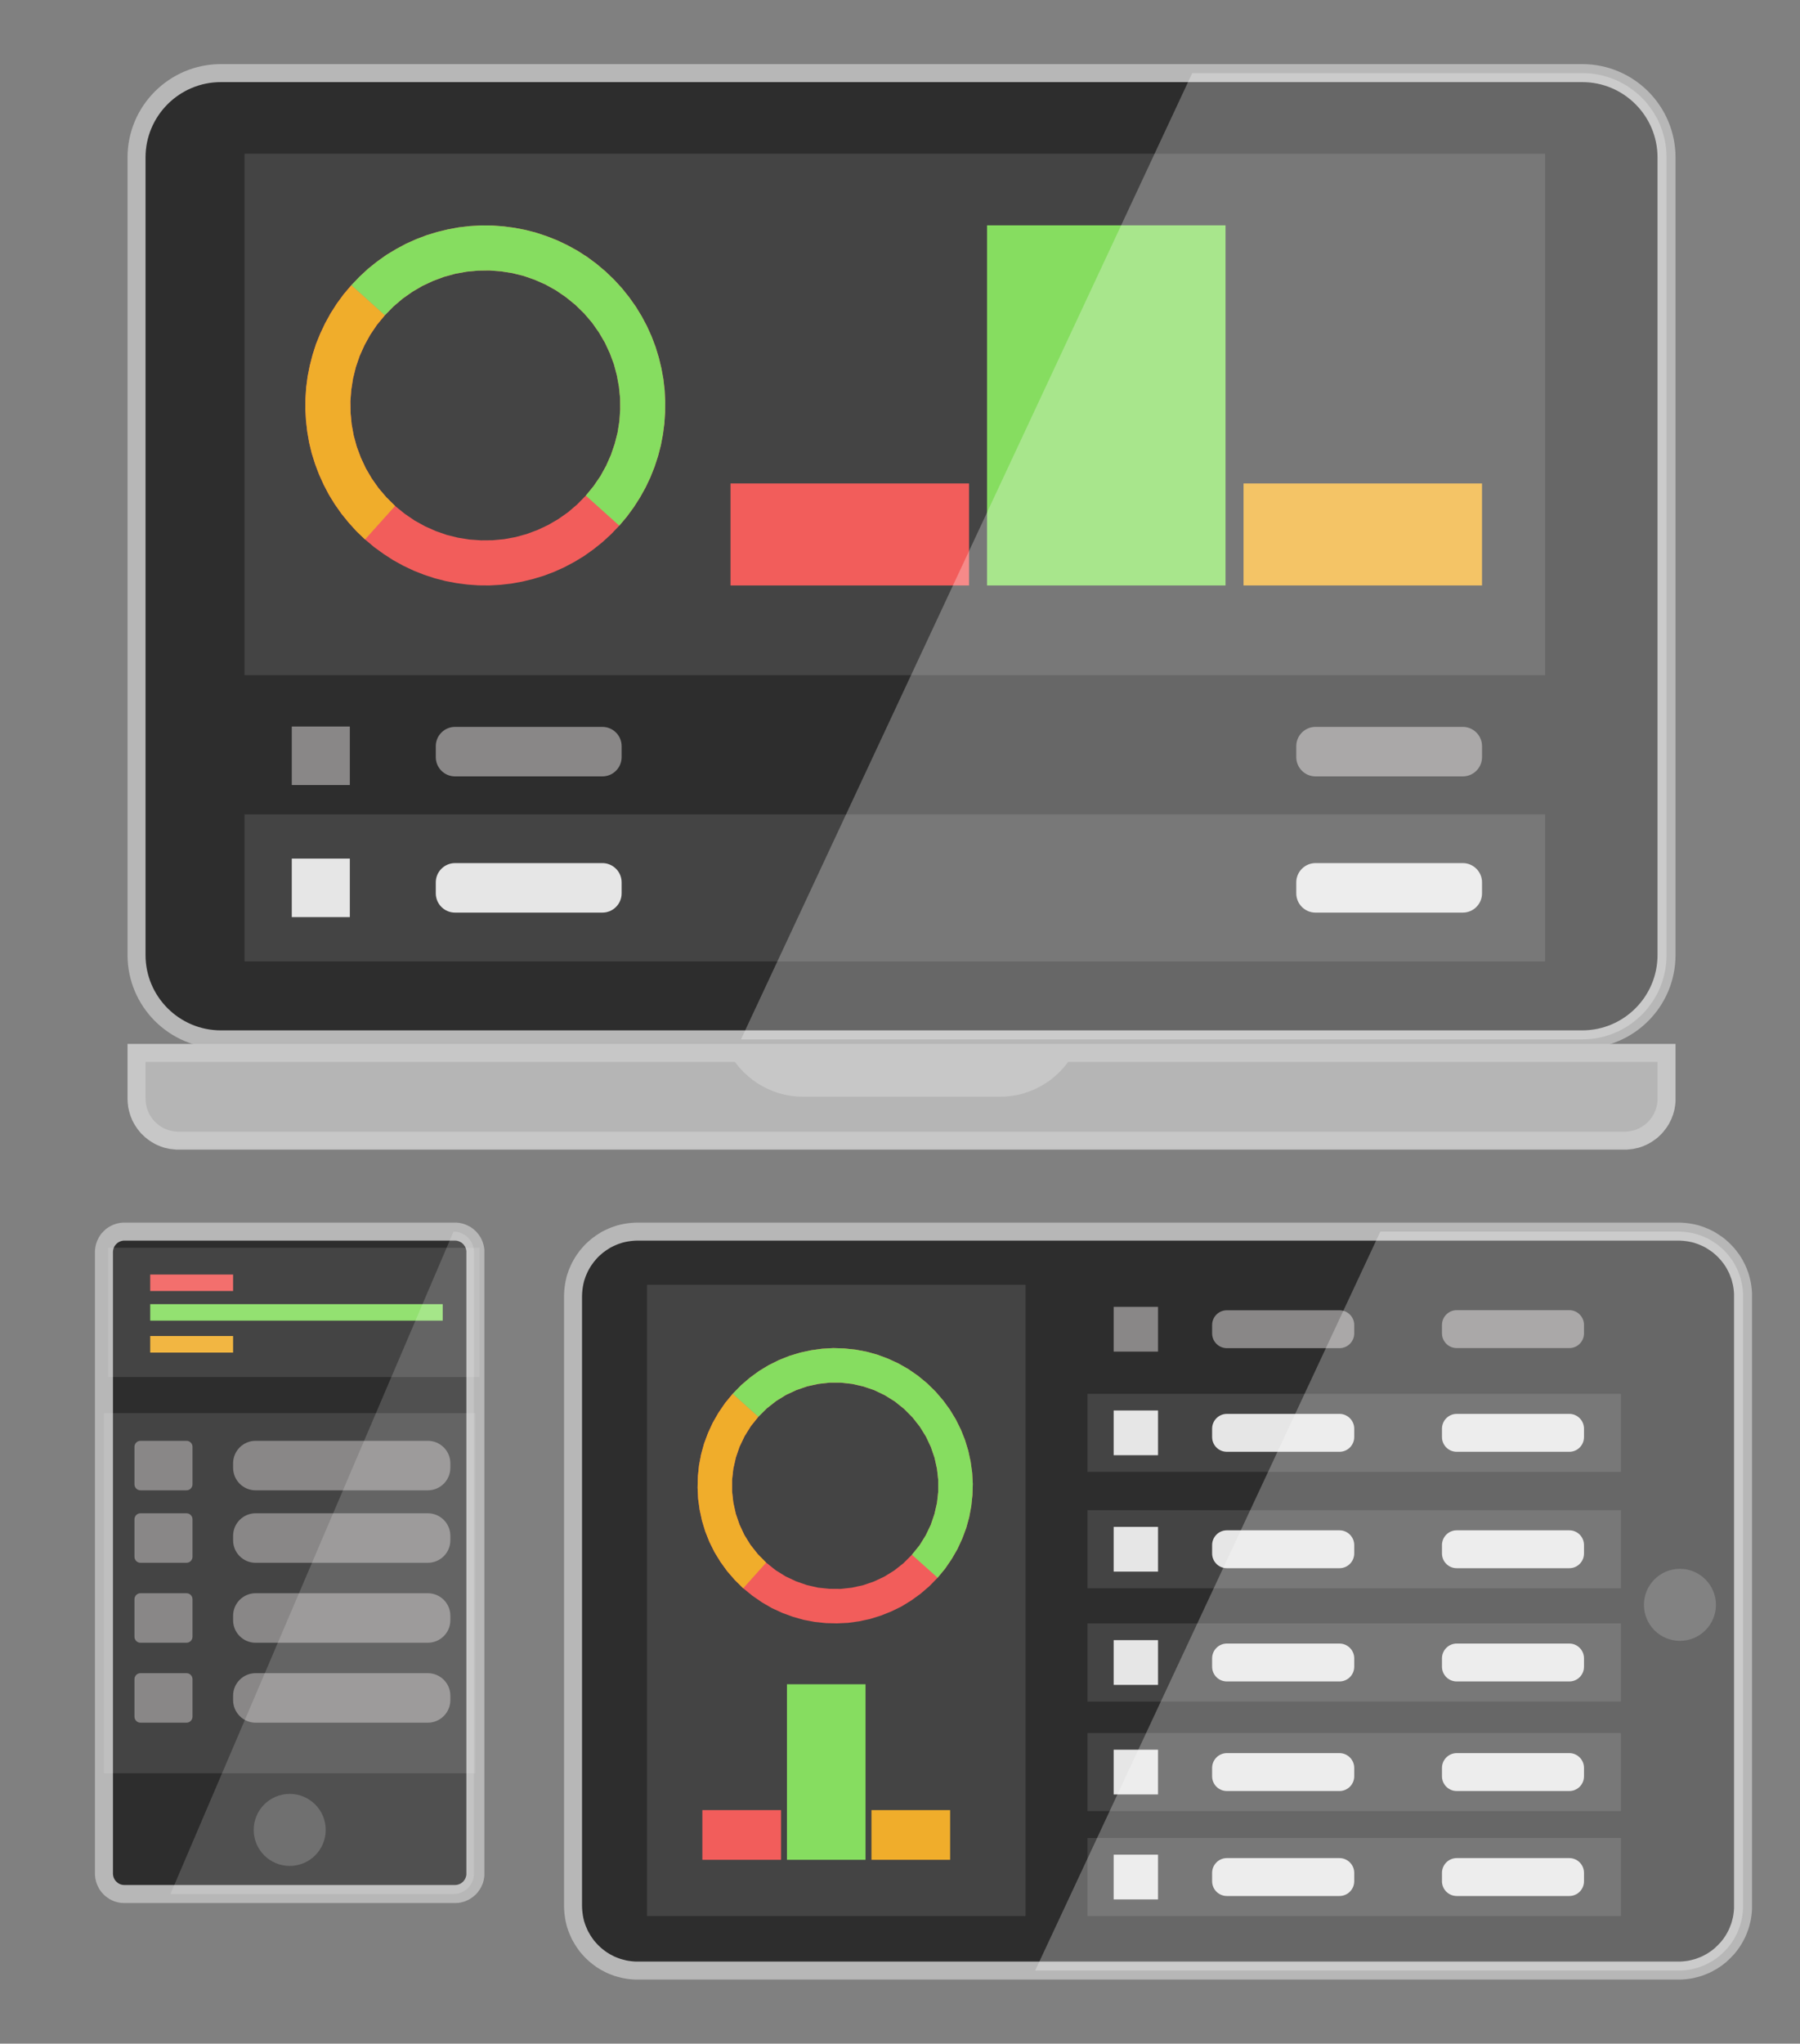 <?xml version="1.0" encoding="UTF-8" standalone="no"?>
<!DOCTYPE svg PUBLIC "-//W3C//DTD SVG 1.1//EN" "http://www.w3.org/Graphics/SVG/1.1/DTD/svg11.dtd">
<svg version="1.1" xmlns="http://www.w3.org/2000/svg" xmlns:xlink="http://www.w3.org/1999/xlink" preserveAspectRatio="xMidYMid meet" viewBox="0 0 200 227" width="200" height="227"><rect x="0" y="0" width="200" height="227" fill="#808080" stroke="none"/><defs><path d="M175.8 8.12C180.98 8.12 185.17 12.32 185.17 17.49C185.17 37.08 185.17 86.48 185.17 106.08C185.17 111.25 180.98 115.45 175.8 115.45C143.67 115.45 56.67 115.45 24.55 115.45C19.37 115.45 15.17 111.25 15.17 106.08C15.17 86.48 15.17 37.08 15.17 17.49C15.17 12.32 19.37 8.12 24.55 8.12C56.67 8.12 143.67 8.12 175.8 8.12Z" id="akjetTSsJ"></path><mask id="maskf1SaskNU2D" x="13.17" y="6.12" width="174" height="111.33" maskUnits="userSpaceOnUse"><rect x="13.17" y="6.12" width="174" height="111.33" fill="white"></rect><use xlink:href="#akjetTSsJ" opacity="1" fill="black"></use></mask><path d="" id="aQfbfvVL"></path><path d="M27.17 17.08L171.67 17.08L171.67 74.99L27.17 74.99L27.17 17.08Z" id="d4IdQ5xklF"></path><path d="M55.91 25.14L57.14 25.3L58.35 25.53L59.55 25.84L60.73 26.23L61.9 26.69L63.04 27.23L64.15 27.84L65.23 28.53L66.27 29.3L67.28 30.15L68.23 31.06L69.11 32.02L69.91 33.02L70.64 34.05L71.3 35.13L71.89 36.24L72.4 37.37L72.84 38.53L73.2 39.71L73.49 40.91L73.71 42.12L73.85 43.34L73.91 44.57L73.9 45.8L73.82 47.03L73.66 48.25L73.43 49.46L73.12 50.66L72.73 51.85L72.27 53.01L71.73 54.15L71.11 55.26L70.42 56.34L69.65 57.39L68.81 58.39L67.9 59.34L66.94 60.22L65.94 61.02L64.9 61.76L63.83 62.41L62.72 63L61.59 63.51L60.43 63.95L59.24 64.31L58.05 64.6L56.84 64.82L55.61 64.96L54.39 65.03L53.16 65.02L51.93 64.93L50.71 64.77L49.5 64.54L48.3 64.23L47.11 63.84L45.95 63.38L44.81 62.84L43.7 62.23L42.62 61.53L41.57 60.77L40.56 59.92L39.61 59.01L38.74 58.05L37.93 57.05L37.2 56.01L36.54 54.94L35.96 53.83L35.45 52.7L35.01 51.54L34.64 50.36L34.35 49.16L34.14 47.95L34 46.73L33.93 45.5L33.94 44.27L34.02 43.04L34.18 41.82L34.42 40.61L34.73 39.41L35.11 38.22L35.58 37.06L36.12 35.92L36.73 34.81L37.42 33.73L38.19 32.68L39.04 31.68L39.95 30.73L40.9 29.85L41.9 29.05L42.94 28.31L44.02 27.66L45.12 27.07L46.26 26.56L47.42 26.12L48.6 25.76L49.8 25.47L51.01 25.25L52.23 25.11L53.46 25.04L54.69 25.05L55.91 25.14ZM51.84 30.18L50.58 30.41L49.34 30.75L48.13 31.2L46.95 31.75L45.82 32.41L44.74 33.17L43.72 34.04L42.76 35.02L41.89 36.07L41.14 37.18L40.5 38.34L39.96 39.54L39.54 40.77L39.23 42.02L39.03 43.29L38.93 44.56L38.95 45.84L39.07 47.12L39.3 48.38L39.64 49.62L40.09 50.83L40.64 52.01L41.3 53.14L42.06 54.22L42.93 55.24L43.9 56.2L44.96 57.06L46.07 57.82L47.23 58.46L48.42 58.99L49.65 59.42L50.91 59.73L52.17 59.93L53.45 60.02L54.73 60.01L56.01 59.89L57.27 59.66L58.51 59.32L59.72 58.87L60.89 58.32L62.03 57.66L63.11 56.9L64.13 56.03L65.09 55.05L65.95 54L66.71 52.89L67.35 51.73L67.88 50.53L68.3 49.3L68.62 48.05L68.82 46.78L68.91 45.5L68.9 44.23L68.77 42.95L68.54 41.69L68.21 40.45L67.76 39.24L67.21 38.06L66.55 36.93L65.79 35.85L64.92 34.83L63.94 33.87L62.88 33.01L61.77 32.25L60.62 31.61L59.42 31.08L58.19 30.65L56.94 30.34L55.67 30.14L54.39 30.04L53.11 30.06L51.84 30.18Z" id="a9aO12oZ0A"></path><path d="M41.89 36.07L41.14 37.18L40.5 38.34L39.96 39.54L39.54 40.77L39.23 42.02L39.03 43.29L38.93 44.56L38.95 45.84L39.07 47.12L39.3 48.38L39.64 49.62L40.09 50.83L40.64 52.01L41.3 53.14L42.06 54.22L42.93 55.24L43.9 56.2L40.56 59.92L40.56 59.92L39.61 59.01L38.74 58.05L37.93 57.05L37.2 56.01L36.54 54.94L35.96 53.83L35.45 52.7L35.01 51.54L34.64 50.36L34.35 49.16L34.14 47.95L34 46.73L33.93 45.5L33.94 44.27L34.02 43.04L34.18 41.82L34.42 40.61L34.73 39.41L35.11 38.22L35.58 37.06L36.12 35.92L36.73 34.81L37.42 33.73L38.19 32.68L39.04 31.68L42.76 35.02L41.89 36.07Z" id="g3p438gUi4"></path><path d="M61.77 32.25L60.62 31.61L59.42 31.08L58.19 30.65L56.94 30.34L55.67 30.14L54.39 30.04L53.11 30.06L51.84 30.18L50.58 30.41L49.34 30.75L48.13 31.2L46.95 31.75L45.82 32.41L44.74 33.17L43.72 34.04L42.76 35.02L42.76 35.02L39.04 31.68L39.04 31.68L39.95 30.73L40.9 29.85L41.9 29.05L42.94 28.31L44.02 27.66L45.12 27.07L46.26 26.56L47.42 26.12L48.6 25.76L49.8 25.47L51.01 25.25L52.23 25.11L53.46 25.04L54.69 25.05L55.91 25.14L57.14 25.3L58.35 25.53L59.55 25.84L60.73 26.23L61.9 26.69L63.04 27.23L64.15 27.84L65.23 28.53L66.27 29.3L67.28 30.15L67.28 30.15L68.23 31.06L69.11 32.02L69.91 33.02L70.64 34.05L71.3 35.13L71.89 36.24L72.4 37.37L72.84 38.53L73.2 39.71L73.49 40.91L73.71 42.12L73.85 43.34L73.91 44.57L73.9 45.8L73.82 47.03L73.66 48.25L73.43 49.46L73.12 50.66L72.73 51.85L72.27 53.01L71.73 54.15L71.11 55.26L70.42 56.34L69.65 57.39L68.81 58.39L68.81 58.39L65.09 55.05L65.09 55.05L65.95 54L66.71 52.89L67.35 51.73L67.88 50.53L68.3 49.3L68.62 48.05L68.82 46.78L68.91 45.5L68.9 44.23L68.77 42.95L68.54 41.69L68.21 40.45L67.76 39.24L67.21 38.06L66.55 36.93L65.79 35.85L64.92 34.83L63.94 33.87L63.94 33.87L62.88 33.01L61.77 32.25Z" id="h2RmlTbOMo"></path><path d="M27.17 90.46L171.67 90.46L171.67 106.79L27.17 106.79L27.17 90.46Z" id="b1J8FdK3us"></path><path d="M66.93 80.74C68.11 80.74 69.07 81.7 69.07 82.88C69.07 83.55 69.07 83.42 69.07 84.1C69.07 85.28 68.11 86.24 66.93 86.24C63.22 86.24 54.27 86.24 50.56 86.24C49.38 86.24 48.42 85.28 48.42 84.1C48.42 83.42 48.42 83.55 48.42 82.88C48.42 81.7 49.38 80.74 50.56 80.74C54.27 80.74 63.22 80.74 66.93 80.74Z" id="b1uE6POQXC"></path><path d="M162.53 80.74C163.71 80.74 164.67 81.7 164.67 82.88C164.67 83.55 164.67 83.42 164.67 84.1C164.67 85.28 163.71 86.24 162.53 86.24C158.83 86.24 149.87 86.24 146.17 86.24C144.99 86.24 144.03 85.28 144.03 84.1C144.03 83.42 144.03 83.55 144.03 82.88C144.03 81.7 144.99 80.74 146.17 80.74C149.87 80.74 158.83 80.74 162.53 80.74Z" id="boyLDZoEH"></path><path d="M66.93 95.87C68.11 95.87 69.07 96.83 69.07 98.01C69.07 98.69 69.07 98.56 69.07 99.23C69.07 100.41 68.11 101.37 66.93 101.37C63.22 101.37 54.27 101.37 50.56 101.37C49.38 101.37 48.42 100.41 48.42 99.23C48.42 98.56 48.42 98.69 48.42 98.01C48.42 96.83 49.38 95.87 50.56 95.87C54.27 95.87 63.22 95.87 66.93 95.87Z" id="a1UdMD5Oi4"></path><path d="M162.53 95.87C163.71 95.87 164.67 96.83 164.67 98.01C164.67 98.69 164.67 98.56 164.67 99.23C164.67 100.41 163.71 101.37 162.53 101.37C158.83 101.37 149.87 101.37 146.17 101.37C144.99 101.37 144.03 100.41 144.03 99.23C144.03 98.56 144.03 98.69 144.03 98.01C144.03 96.83 144.99 95.87 146.17 95.87C149.87 95.87 158.83 95.87 162.53 95.87Z" id="a1nR8kuYIr"></path><path d="M32.42 95.37L38.87 95.37L38.87 101.87L32.42 101.87L32.42 95.37Z" id="cUKpUPzAo"></path><path d="M32.42 80.7L38.87 80.7L38.87 87.2L32.42 87.2L32.42 80.7Z" id="c2MWwkXS4U"></path><path d="M81.17 53.7L107.67 53.7L107.67 65.03L81.17 65.03L81.17 53.7Z" id="dMXD6390"></path><path d="M109.67 25.03L136.17 25.03L136.17 65.03L109.67 65.03L109.67 25.03Z" id="clrbXpAL1"></path><path d="M138.17 53.7L164.67 53.7L164.67 65.03L138.17 65.03L138.17 53.7Z" id="a1FSdahQJ6"></path><path d="M176.94 8.19L177.32 8.24L177.69 8.31L178.05 8.39L178.41 8.49L178.76 8.6L179.11 8.72L179.45 8.85L179.78 9L180.11 9.16L180.42 9.34L180.74 9.52L181.04 9.72L181.33 9.93L181.62 10.15L181.9 10.37L182.17 10.61L182.43 10.86L182.68 11.12L182.92 11.39L183.15 11.67L183.36 11.96L183.57 12.25L183.77 12.55L183.95 12.87L184.13 13.18L184.29 13.51L184.44 13.84L184.57 14.18L184.69 14.53L184.8 14.88L184.9 15.24L184.98 15.6L185.05 15.97L185.1 16.35L185.14 16.72L185.16 17.11L185.17 17.49L185.17 106.08L185.16 106.46L185.14 106.85L185.1 107.22L185.05 107.6L184.98 107.97L184.9 108.33L184.8 108.69L184.69 109.04L184.57 109.39L184.44 109.73L184.29 110.06L184.13 110.38L183.95 110.7L183.77 111.01L183.57 111.32L183.36 111.61L183.15 111.9L182.92 112.18L182.68 112.45L182.43 112.71L182.17 112.95L181.9 113.19L181.62 113.42L181.33 113.64L181.04 113.85L180.74 114.05L180.42 114.23L180.11 114.4L179.78 114.57L179.45 114.71L179.11 114.85L178.76 114.97L178.41 115.08L178.05 115.18L177.69 115.26L177.32 115.33L176.94 115.38L176.57 115.42L176.18 115.44L175.8 115.45L82.33 115.45L132.47 8.12L175.8 8.12L176.18 8.13L176.57 8.15L176.57 8.15L176.94 8.19Z" id="i9Monjny8"></path><path d="M185.17 122.23L185.16 122.42L185.14 122.61L185.11 122.8L185.08 122.98L185.04 123.16L184.99 123.34L184.94 123.51L184.87 123.68L184.81 123.85L184.73 124.02L184.65 124.18L184.57 124.34L184.47 124.49L184.38 124.64L184.27 124.79L184.16 124.93L184.05 125.07L183.93 125.21L183.81 125.33L183.68 125.46L183.55 125.58L183.41 125.69L183.26 125.8L183.12 125.9L182.97 126L182.81 126.09L182.65 126.18L182.49 126.26L182.33 126.33L182.16 126.4L181.99 126.46L181.81 126.52L181.63 126.56L181.45 126.6L181.27 126.64L181.08 126.66L180.9 126.68L180.71 126.7L180.51 126.7L19.83 126.7L19.64 126.7L19.45 126.68L19.26 126.66L19.08 126.64L18.89 126.6L18.71 126.56L18.53 126.52L18.36 126.46L18.19 126.4L18.02 126.33L17.85 126.26L17.69 126.18L17.53 126.09L17.38 126L17.23 125.9L17.08 125.8L16.94 125.69L16.8 125.58L16.67 125.46L16.54 125.33L16.41 125.21L16.29 125.07L16.18 124.93L16.07 124.79L15.97 124.64L15.87 124.49L15.78 124.34L15.69 124.18L15.61 124.02L15.54 123.85L15.47 123.68L15.41 123.51L15.36 123.34L15.31 123.16L15.27 122.98L15.23 122.8L15.21 122.61L15.19 122.42L15.18 122.23L15.17 122.04L15.17 116.95L185.17 116.95L185.17 122.04L185.17 122.23Z" id="gZ7DwjbR"></path><mask id="maskc5CmzKqfbT" x="13.17" y="114.95" width="174" height="13.75" maskUnits="userSpaceOnUse"><rect x="13.17" y="114.95" width="174" height="13.75" fill="white"></rect><use xlink:href="#gZ7DwjbR" opacity="1" fill="black"></use></mask><path d="M118.96 117.55L118.58 118.09L118.17 118.6L117.72 119.08L117.25 119.52L116.74 119.94L116.2 120.31L115.64 120.65L115.05 120.95L114.44 121.21L113.8 121.43L113.15 121.6L112.48 121.72L111.8 121.8L111.1 121.82L89.25 121.82L88.55 121.8L87.86 121.72L87.19 121.6L86.54 121.43L85.91 121.21L85.3 120.95L84.71 120.65L84.14 120.31L83.61 119.94L83.1 119.52L82.62 119.08L82.17 118.6L81.76 118.09L81.38 117.55L81.05 116.99L81.02 116.95L119.32 116.95L119.3 116.99L118.96 117.55Z" id="d2l0Gw7Fzg"></path><path d="M186.8 136.81L187.09 136.83L187.38 136.86L187.67 136.9L187.95 136.95L188.23 137.01L188.5 137.08L188.77 137.17L189.03 137.26L189.29 137.37L189.55 137.48L189.8 137.6L190.04 137.73L190.28 137.88L190.51 138.03L190.74 138.19L190.96 138.35L191.17 138.53L191.37 138.71L191.57 138.9L191.76 139.1L191.95 139.31L192.12 139.52L192.29 139.74L192.45 139.96L192.6 140.19L192.74 140.43L192.87 140.68L193 140.93L193.11 141.18L193.21 141.44L193.31 141.71L193.39 141.97L193.46 142.25L193.53 142.53L193.58 142.81L193.62 143.09L193.65 143.38L193.67 143.68L193.67 143.97L193.67 145.14L193.67 146.38L193.67 147.71L193.67 149.1L193.67 150.57L193.67 152.1L193.67 153.69L193.67 155.33L193.67 157.03L193.67 158.77L193.67 160.56L193.67 162.38L193.67 164.24L193.67 166.13L193.67 168.04L193.67 169.97L193.67 171.93L193.67 173.89L193.67 175.86L193.67 177.84L193.67 179.82L193.67 181.79L193.67 183.76L193.67 185.71L193.67 187.65L193.67 189.56L193.67 191.45L193.67 193.31L193.67 195.13L193.67 196.91L193.67 198.66L193.67 200.35L193.67 202L193.67 203.59L193.67 205.12L193.67 206.58L193.67 207.98L193.67 209.3L193.67 210.55L193.67 211.71L193.67 212.01L193.65 212.3L193.62 212.59L193.58 212.88L193.53 213.16L193.46 213.44L193.39 213.71L193.31 213.98L193.21 214.24L193.11 214.5L193 214.76L192.87 215.01L192.74 215.25L192.6 215.49L192.45 215.72L192.29 215.95L192.12 216.17L191.95 216.38L191.76 216.58L191.57 216.78L191.37 216.97L191.17 217.16L190.96 217.33L190.74 217.5L190.51 217.66L190.28 217.81L190.04 217.95L189.8 218.08L189.55 218.21L189.29 218.32L189.03 218.42L188.77 218.52L188.5 218.6L188.23 218.67L187.95 218.74L187.67 218.79L187.38 218.83L187.09 218.86L186.8 218.88L186.5 218.88L184.58 218.88L182.51 218.88L180.3 218.88L177.96 218.88L175.49 218.88L172.9 218.88L170.2 218.88L167.4 218.88L164.5 218.88L161.52 218.88L158.46 218.88L155.33 218.88L152.14 218.88L148.89 218.88L145.59 218.88L142.25 218.88L138.89 218.88L135.49 218.88L132.09 218.88L128.67 218.88L125.26 218.88L121.85 218.88L118.46 218.88L115.09 218.88L111.76 218.88L108.46 218.88L105.21 218.88L102.02 218.88L98.88 218.88L95.82 218.88L92.84 218.88L89.95 218.88L87.14 218.88L84.45 218.88L81.86 218.88L79.39 218.88L77.04 218.88L74.83 218.88L72.76 218.88L70.84 218.88L70.55 218.88L70.25 218.86L69.96 218.83L69.68 218.79L69.4 218.74L69.12 218.67L68.85 218.6L68.58 218.52L68.31 218.42L68.05 218.32L67.8 218.21L67.55 218.08L67.3 217.95L67.07 217.81L66.83 217.66L66.61 217.5L66.39 217.33L66.18 217.16L65.97 216.97L65.77 216.78L65.58 216.58L65.4 216.38L65.22 216.17L65.06 215.95L64.9 215.72L64.75 215.49L64.61 215.25L64.47 215.01L64.35 214.76L64.24 214.5L64.13 214.24L64.04 213.98L63.95 213.71L63.88 213.44L63.82 213.16L63.77 212.88L63.73 212.59L63.7 212.3L63.68 212.01L63.67 211.71L63.67 210.55L63.67 209.3L63.67 207.98L63.67 206.58L63.67 205.12L63.67 203.59L63.67 202L63.67 200.35L63.67 198.66L63.67 196.91L63.67 195.13L63.67 193.31L63.67 191.45L63.67 189.56L63.67 187.65L63.67 185.71L63.67 183.76L63.67 181.79L63.67 179.82L63.67 177.84L63.67 175.86L63.67 173.89L63.67 171.93L63.67 169.97L63.67 168.04L63.67 166.13L63.67 164.24L63.67 162.38L63.67 160.56L63.67 158.77L63.67 157.03L63.67 155.33L63.67 153.69L63.67 152.1L63.67 150.57L63.67 149.1L63.67 147.71L63.67 146.38L63.67 145.14L63.67 143.97L63.68 143.68L63.7 143.38L63.73 143.09L63.77 142.81L63.82 142.53L63.88 142.25L63.95 141.97L64.04 141.71L64.13 141.44L64.24 141.18L64.35 140.93L64.47 140.68L64.61 140.43L64.75 140.19L64.9 139.96L65.06 139.74L65.22 139.52L65.4 139.31L65.58 139.1L65.77 138.9L65.97 138.71L66.18 138.53L66.39 138.35L66.61 138.19L66.83 138.03L67.07 137.88L67.3 137.73L67.55 137.6L67.8 137.48L68.05 137.37L68.31 137.26L68.58 137.17L68.85 137.08L69.12 137.01L69.4 136.95L69.68 136.9L69.96 136.86L70.25 136.83L70.55 136.81L70.84 136.8L72.76 136.8L74.83 136.8L77.04 136.8L79.39 136.8L81.86 136.8L84.45 136.8L87.14 136.8L89.95 136.8L92.84 136.8L95.82 136.8L98.88 136.8L102.02 136.8L105.21 136.8L108.46 136.8L111.76 136.8L115.09 136.8L118.46 136.8L121.85 136.8L125.26 136.8L128.67 136.8L132.09 136.8L135.49 136.8L138.89 136.8L142.25 136.8L145.59 136.8L148.89 136.8L152.14 136.8L155.33 136.8L158.46 136.8L161.52 136.8L164.5 136.8L167.4 136.8L170.2 136.8L172.9 136.8L175.49 136.8L177.96 136.8L180.3 136.8L182.51 136.8L184.58 136.8L186.5 136.8L186.5 136.8L186.8 136.81Z" id="h1w2AXAPRl"></path><mask id="maskayMubGMi0" x="61.67" y="134.8" width="134" height="86.08" maskUnits="userSpaceOnUse"><rect x="61.67" y="134.8" width="134" height="86.08" fill="white"></rect><use xlink:href="#h1w2AXAPRl" opacity="1" fill="black"></use></mask><path d="M71.89 142.71L113.95 142.71L113.95 212.83L71.89 212.83L71.89 142.71Z" id="a1TaI1Cwat"></path><path d="M95.06 149.91L96.28 150.14L97.48 150.47L98.66 150.91L99.81 151.44L100.92 152.07L101.99 152.81L103.01 153.65L103.95 154.57L104.8 155.56L105.55 156.59L106.21 157.68L106.77 158.81L107.23 159.97L107.59 161.16L107.85 162.37L108.02 163.59L108.09 164.83L108.05 166.06L107.92 167.29L107.69 168.52L107.36 169.72L106.92 170.9L106.39 172.05L105.75 173.16L105.02 174.23L104.18 175.25L103.26 176.19L102.27 177.04L101.23 177.79L100.15 178.45L99.02 179L97.86 179.46L96.67 179.83L95.46 180.09L94.24 180.26L93 180.32L91.77 180.29L90.53 180.16L89.31 179.93L88.11 179.59L86.93 179.16L85.78 178.63L84.67 177.99L83.6 177.25L82.58 176.42L81.64 175.49L80.79 174.51L80.04 173.47L79.38 172.39L78.82 171.26L78.36 170.1L78 168.91L77.74 167.7L77.57 166.48L77.51 165.24L77.54 164L77.67 162.77L77.9 161.55L78.23 160.35L78.67 159.17L79.2 158.02L79.84 156.91L80.57 155.84L81.41 154.82L82.34 153.87L83.32 153.03L84.36 152.27L85.44 151.62L86.57 151.06L87.73 150.6L88.92 150.24L90.13 149.98L91.35 149.81L92.59 149.74L93.82 149.78L95.06 149.91ZM89.69 153.99L88.5 154.4L87.34 154.94L86.24 155.62L85.21 156.43L84.26 157.37L83.42 158.42L82.73 159.53L82.17 160.7L81.76 161.9L81.48 163.14L81.34 164.39L81.34 165.65L81.48 166.9L81.75 168.13L82.16 169.33L82.7 170.49L83.38 171.59L84.19 172.62L85.13 173.57L86.18 174.41L87.29 175.1L88.46 175.65L89.67 176.07L90.9 176.35L92.16 176.48L93.41 176.49L94.67 176.35L95.9 176.08L97.1 175.67L98.25 175.13L99.35 174.45L100.38 173.64L101.33 172.69L102.17 171.65L102.86 170.54L103.42 169.37L103.83 168.16L104.11 166.93L104.25 165.67L104.25 164.41L104.11 163.16L103.84 161.93L103.43 160.73L102.89 159.58L102.21 158.48L101.4 157.45L100.46 156.5L99.41 155.66L98.3 154.97L97.13 154.41L95.92 154L94.69 153.72L93.44 153.58L92.18 153.58L90.93 153.72L89.69 153.99Z" id="n1f5hZW8pi"></path><path d="M83.42 158.42L82.73 159.53L82.17 160.7L81.76 161.9L81.48 163.14L81.34 164.39L81.34 165.65L81.48 166.9L81.75 168.13L82.16 169.33L82.7 170.49L83.38 171.59L84.19 172.62L85.13 173.57L82.58 176.42L81.64 175.49L80.79 174.51L80.04 173.47L79.38 172.39L78.82 171.26L78.36 170.1L78 168.91L77.74 167.7L77.57 166.48L77.51 165.24L77.54 164L77.67 162.77L77.9 161.55L78.23 160.35L78.67 159.17L79.2 158.02L79.84 156.91L80.57 155.84L81.41 154.82L84.26 157.37L83.42 158.42Z" id="a4bwCXU5U"></path><path d="M97.13 154.41L95.92 154L94.69 153.72L93.44 153.58L92.18 153.58L90.93 153.72L89.69 153.99L88.5 154.4L87.34 154.94L86.24 155.62L85.21 156.43L84.26 157.37L81.41 154.82L81.41 154.82L82.34 153.87L83.32 153.03L84.36 152.27L85.44 151.62L86.57 151.06L87.73 150.6L88.92 150.24L90.13 149.98L91.35 149.81L92.59 149.74L93.82 149.78L95.06 149.91L96.28 150.14L97.48 150.47L98.66 150.91L99.81 151.44L100.92 152.07L101.99 152.81L103.01 153.65L103.01 153.65L103.95 154.57L104.8 155.56L105.55 156.59L106.21 157.68L106.77 158.81L107.23 159.97L107.59 161.16L107.85 162.37L108.02 163.59L108.09 164.83L108.05 166.06L107.92 167.29L107.69 168.52L107.36 169.72L106.92 170.9L106.39 172.05L105.75 173.16L105.02 174.23L104.18 175.25L101.33 172.7L101.33 172.69L102.17 171.65L102.86 170.54L103.42 169.37L103.83 168.16L104.11 166.93L104.25 165.67L104.25 164.41L104.11 163.16L103.84 161.93L103.43 160.73L102.89 159.58L102.21 158.48L101.4 157.45L100.46 156.5L100.46 156.5L99.41 155.66L98.3 154.97L97.13 154.41Z" id="aOJvC2F"></path><path d="M78.04 201.06L86.78 201.06L86.78 206.58L78.04 206.58L78.04 201.06Z" id="aH9lMClpc"></path><path d="M87.44 187.08L96.17 187.08L96.17 206.58L87.44 206.58L87.44 187.08Z" id="ffbiI67dE"></path><path d="M96.83 201.06L105.57 201.06L105.57 206.58L96.83 206.58L96.83 201.06Z" id="b25fC47h3"></path><path d="M120.83 204.16L180.1 204.16L180.1 212.83L120.83 212.83L120.83 204.16Z" id="aUgodcFWb"></path><path d="M148.83 206.39C149.73 206.39 150.47 207.13 150.47 208.03C150.47 208.55 150.47 208.45 150.47 208.96C150.47 209.87 149.73 210.6 148.83 210.6C146 210.6 139.15 210.6 136.32 210.6C135.41 210.6 134.68 209.87 134.68 208.96C134.68 208.45 134.68 208.55 134.68 208.03C134.68 207.13 135.41 206.39 136.32 206.39C139.15 206.39 146 206.39 148.83 206.39Z" id="fV2rc9VOm"></path><path d="M174.37 206.39C175.27 206.39 176 207.13 176 208.03C176 208.55 176 208.45 176 208.96C176 209.87 175.27 210.6 174.37 210.6C171.54 210.6 164.68 210.6 161.86 210.6C160.95 210.6 160.22 209.87 160.22 208.96C160.22 208.45 160.22 208.55 160.22 208.03C160.22 207.13 160.95 206.39 161.86 206.39C164.68 206.39 171.54 206.39 174.37 206.39Z" id="b5okhIssm7"></path><path d="M123.74 206.01L128.67 206.01L128.67 210.98L123.74 210.98L123.74 206.01Z" id="bVAf6QMzD"></path><path d="M120.83 192.5L180.1 192.5L180.1 201.17L120.83 201.17L120.83 192.5Z" id="bki98NsEJ"></path><path d="M148.83 194.73C149.73 194.73 150.47 195.47 150.47 196.37C150.47 196.89 150.47 196.79 150.47 197.3C150.47 198.21 149.73 198.94 148.83 198.94C146 198.94 139.15 198.94 136.32 198.94C135.41 198.94 134.68 198.21 134.68 197.3C134.68 196.79 134.68 196.89 134.68 196.37C134.68 195.47 135.41 194.73 136.32 194.73C139.15 194.73 146 194.73 148.83 194.73Z" id="a7NZdQEka"></path><path d="M174.37 194.73C175.27 194.73 176 195.47 176 196.37C176 196.89 176 196.79 176 197.3C176 198.21 175.27 198.94 174.37 198.94C171.54 198.94 164.68 198.94 161.86 198.94C160.95 198.94 160.22 198.21 160.22 197.3C160.22 196.79 160.22 196.89 160.22 196.37C160.22 195.47 160.95 194.73 161.86 194.73C164.68 194.73 171.54 194.73 174.37 194.73Z" id="a2jN0Cwso3"></path><path d="M123.74 194.35L128.67 194.35L128.67 199.32L123.74 199.32L123.74 194.35Z" id="bjpPzmCo"></path><path d="M120.83 180.33L180.1 180.33L180.1 189L120.83 189L120.83 180.33Z" id="efNVwBZL"></path><path d="M148.83 182.56C149.73 182.56 150.47 183.3 150.47 184.2C150.47 184.72 150.47 184.62 150.47 185.13C150.47 186.04 149.73 186.77 148.83 186.77C146 186.77 139.15 186.77 136.32 186.77C135.41 186.77 134.68 186.04 134.68 185.13C134.68 184.62 134.68 184.72 134.68 184.2C134.68 183.3 135.41 182.56 136.32 182.56C139.15 182.56 146 182.56 148.83 182.56Z" id="c8Mvs76q6"></path><path d="M174.37 182.56C175.27 182.56 176 183.3 176 184.2C176 184.72 176 184.62 176 185.13C176 186.04 175.27 186.77 174.37 186.77C171.54 186.77 164.68 186.77 161.86 186.77C160.95 186.77 160.22 186.04 160.22 185.13C160.22 184.62 160.22 184.72 160.22 184.2C160.22 183.3 160.95 182.56 161.86 182.56C164.68 182.56 171.54 182.56 174.37 182.56Z" id="e2PAMaE6nX"></path><path d="M123.74 182.18L128.67 182.18L128.67 187.15L123.74 187.15L123.74 182.18Z" id="a1r8aMi7zF"></path><path d="M120.83 167.75L180.1 167.75L180.1 176.42L120.83 176.42L120.83 167.75Z" id="baI0DjbjEy"></path><path d="M148.83 169.98C149.73 169.98 150.47 170.72 150.47 171.62C150.47 172.14 150.47 172.04 150.47 172.55C150.47 173.46 149.73 174.19 148.83 174.19C146 174.19 139.15 174.19 136.32 174.19C135.41 174.19 134.68 173.46 134.68 172.55C134.68 172.04 134.68 172.14 134.68 171.62C134.68 170.72 135.41 169.98 136.32 169.98C139.15 169.98 146 169.98 148.83 169.98Z" id="a19S0ZJa8M"></path><path d="M174.37 169.98C175.27 169.98 176 170.72 176 171.62C176 172.14 176 172.04 176 172.55C176 173.46 175.27 174.19 174.37 174.19C171.54 174.19 164.68 174.19 161.86 174.19C160.95 174.19 160.22 173.46 160.22 172.55C160.22 172.04 160.22 172.14 160.22 171.62C160.22 170.72 160.95 169.98 161.86 169.98C164.68 169.98 171.54 169.98 174.37 169.98Z" id="bZu8DvB8A"></path><path d="M123.74 169.6L128.67 169.6L128.67 174.57L123.74 174.57L123.74 169.6Z" id="jJ6WBumJC"></path><path d="M120.83 154.82L180.1 154.82L180.1 163.49L120.83 163.49L120.83 154.82Z" id="a2gyRrmc4A"></path><path d="M148.83 157.05C149.73 157.05 150.47 157.79 150.47 158.69C150.47 159.21 150.47 159.11 150.47 159.62C150.47 160.53 149.73 161.26 148.83 161.26C146 161.26 139.15 161.26 136.32 161.26C135.41 161.26 134.68 160.53 134.68 159.62C134.68 159.11 134.68 159.21 134.68 158.69C134.68 157.79 135.41 157.05 136.32 157.05C139.15 157.05 146 157.05 148.83 157.05Z" id="cf1xDIkz6"></path><path d="M174.37 157.05C175.27 157.05 176 157.79 176 158.69C176 159.21 176 159.11 176 159.62C176 160.53 175.27 161.26 174.37 161.26C171.54 161.26 164.68 161.26 161.86 161.26C160.95 161.26 160.22 160.53 160.22 159.62C160.22 159.11 160.22 159.21 160.22 158.69C160.22 157.79 160.95 157.05 161.86 157.05C164.68 157.05 171.54 157.05 174.37 157.05Z" id="g8JNR9ahEW"></path><path d="M123.74 156.67L128.67 156.67L128.67 161.64L123.74 161.64L123.74 156.67Z" id="fGnXaDMjs"></path><path d="M148.83 145.54C149.73 145.54 150.47 146.27 150.47 147.18C150.47 147.69 150.47 147.59 150.47 148.11C150.47 149.01 149.73 149.75 148.83 149.75C146 149.75 139.15 149.75 136.32 149.75C135.41 149.75 134.68 149.01 134.68 148.11C134.68 147.59 134.68 147.69 134.68 147.18C134.68 146.27 135.41 145.54 136.32 145.54C139.15 145.54 146 145.54 148.83 145.54Z" id="bcPh2WZh"></path><path d="M174.37 145.53C175.27 145.53 176 146.27 176 147.17C176 147.68 176 147.59 176 148.1C176 149.01 175.27 149.74 174.37 149.74C171.54 149.74 164.68 149.74 161.86 149.74C160.95 149.74 160.22 149.01 160.22 148.1C160.22 147.59 160.22 147.68 160.22 147.17C160.22 146.27 160.95 145.53 161.86 145.53C164.68 145.53 171.54 145.53 174.37 145.53Z" id="frZJXF1vJ"></path><path d="M123.74 145.16L128.67 145.16L128.67 150.13L123.74 150.13L123.74 145.16Z" id="fUeOfAen"></path><path d="M187.38 136.86L187.67 136.9L187.95 136.95L188.23 137.01L188.5 137.08L188.77 137.17L189.03 137.26L189.29 137.37L189.55 137.48L189.8 137.6L190.04 137.73L190.28 137.88L190.51 138.03L190.74 138.19L190.96 138.35L191.17 138.53L191.37 138.71L191.57 138.9L191.76 139.1L191.95 139.31L192.12 139.52L192.29 139.74L192.45 139.96L192.6 140.19L192.74 140.43L192.87 140.68L193 140.93L193.11 141.18L193.21 141.44L193.31 141.71L193.39 141.97L193.46 142.25L193.53 142.53L193.58 142.81L193.62 143.09L193.65 143.38L193.67 143.68L193.67 143.97L193.67 211.71L193.67 212.01L193.65 212.3L193.62 212.59L193.58 212.88L193.53 213.16L193.46 213.44L193.39 213.71L193.31 213.98L193.21 214.24L193.11 214.5L193 214.76L192.87 215.01L192.74 215.25L192.6 215.49L192.45 215.72L192.29 215.95L192.12 216.17L191.95 216.38L191.76 216.58L191.57 216.78L191.37 216.97L191.17 217.16L190.96 217.33L190.74 217.5L190.51 217.66L190.28 217.81L190.04 217.95L189.8 218.08L189.55 218.21L189.29 218.32L189.03 218.42L188.77 218.52L188.5 218.6L188.23 218.67L187.95 218.74L187.67 218.79L187.38 218.83L187.09 218.86L186.8 218.88L186.5 218.88L115.02 218.88L153.37 136.8L186.5 136.8L186.8 136.81L187.09 136.83L187.09 136.83L187.38 136.86Z" id="a3DdNx2wX"></path><path d="M190.66 178.26C190.66 180.47 188.86 182.26 186.66 182.26C184.45 182.26 182.66 180.47 182.66 178.26C182.66 176.05 184.45 174.26 186.66 174.26C188.86 174.26 190.66 176.05 190.66 178.26Z" id="e4L1qa2ej0"></path><path d="M50.64 136.8L50.73 136.81L50.83 136.82L50.92 136.83L51.01 136.85L51.09 136.87L51.18 136.89L51.27 136.92L51.35 136.95L51.43 136.98L51.51 137.02L51.59 137.06L51.67 137.1L51.75 137.14L51.82 137.19L51.89 137.24L51.96 137.29L52.03 137.35L52.09 137.41L52.16 137.47L52.22 137.53L52.28 137.6L52.33 137.66L52.38 137.73L52.43 137.81L52.48 137.88L52.53 137.95L52.57 138.03L52.61 138.11L52.64 138.19L52.68 138.27L52.71 138.36L52.73 138.44L52.76 138.53L52.78 138.62L52.79 138.71L52.81 138.8L52.82 138.89L52.82 138.98L52.82 139.08L52.82 140.2L52.82 141.41L52.82 142.71L52.82 144.09L52.82 145.55L52.82 147.09L52.82 148.7L52.82 150.36L52.82 152.09L52.82 153.87L52.82 155.71L52.82 157.58L52.82 159.5L52.82 161.45L52.82 163.43L52.82 165.43L52.82 167.45L52.82 169.49L52.82 171.54L52.82 173.59L52.82 175.65L52.82 177.69L52.82 179.73L52.82 181.75L52.82 183.76L52.82 185.74L52.82 187.69L52.82 189.6L52.82 191.48L52.82 193.31L52.82 195.09L52.82 196.82L52.82 198.49L52.82 200.09L52.82 201.63L52.82 203.09L52.82 204.48L52.82 205.78L52.82 206.99L52.82 208.11L52.82 208.2L52.82 208.29L52.81 208.38L52.79 208.48L52.78 208.56L52.76 208.65L52.73 208.74L52.71 208.83L52.68 208.91L52.64 208.99L52.61 209.07L52.57 209.15L52.53 209.23L52.48 209.31L52.43 209.38L52.38 209.45L52.33 209.52L52.28 209.59L52.22 209.65L52.16 209.72L52.09 209.78L52.03 209.83L51.96 209.89L51.89 209.94L51.82 209.99L51.75 210.04L51.67 210.09L51.59 210.13L51.51 210.17L51.43 210.2L51.35 210.24L51.27 210.27L51.18 210.29L51.09 210.32L51.01 210.34L50.92 210.35L50.83 210.37L50.73 210.37L50.64 210.38L50.55 210.38L49.94 210.38L49.28 210.38L48.58 210.38L47.83 210.38L47.05 210.38L46.23 210.38L45.37 210.38L44.48 210.38L43.56 210.38L42.62 210.38L41.65 210.38L40.65 210.38L39.64 210.38L38.61 210.38L37.56 210.38L36.5 210.38L35.43 210.38L34.35 210.38L33.27 210.38L32.19 210.38L31.1 210.38L30.02 210.38L28.95 210.38L27.88 210.38L26.82 210.38L25.77 210.38L24.74 210.38L23.73 210.38L22.73 210.38L21.76 210.38L20.81 210.38L19.89 210.38L19 210.38L18.15 210.38L17.33 210.38L16.54 210.38L15.8 210.38L15.09 210.38L14.44 210.38L13.83 210.38L13.73 210.38L13.64 210.37L13.55 210.37L13.46 210.35L13.37 210.34L13.28 210.32L13.19 210.29L13.11 210.27L13.02 210.24L12.94 210.2L12.86 210.17L12.78 210.13L12.7 210.09L12.63 210.04L12.56 209.99L12.48 209.94L12.41 209.89L12.35 209.83L12.28 209.78L12.22 209.72L12.16 209.65L12.1 209.59L12.04 209.52L11.99 209.45L11.94 209.38L11.89 209.31L11.85 209.23L11.81 209.15L11.77 209.07L11.73 208.99L11.7 208.91L11.67 208.83L11.64 208.74L11.62 208.65L11.6 208.56L11.58 208.48L11.57 208.38L11.56 208.29L11.55 208.2L11.55 208.11L11.55 206.99L11.55 205.78L11.55 204.48L11.55 203.09L11.55 201.63L11.55 200.09L11.55 198.49L11.55 196.82L11.55 195.09L11.55 193.31L11.55 191.48L11.55 189.6L11.55 187.69L11.55 185.74L11.55 183.76L11.55 181.75L11.55 179.73L11.55 177.69L11.55 175.65L11.55 173.59L11.55 171.54L11.55 169.49L11.55 167.45L11.55 165.43L11.55 163.43L11.55 161.45L11.55 159.5L11.55 157.58L11.55 155.71L11.55 153.87L11.55 152.09L11.55 150.36L11.55 148.7L11.55 147.09L11.55 145.55L11.55 144.09L11.55 142.71L11.55 141.41L11.55 140.2L11.55 139.08L11.55 138.98L11.56 138.89L11.57 138.8L11.58 138.71L11.6 138.62L11.62 138.53L11.64 138.44L11.67 138.36L11.7 138.27L11.73 138.19L11.77 138.11L11.81 138.03L11.85 137.95L11.89 137.88L11.94 137.81L11.99 137.73L12.04 137.66L12.1 137.6L12.16 137.53L12.22 137.47L12.28 137.41L12.35 137.35L12.41 137.29L12.48 137.24L12.56 137.19L12.63 137.14L12.7 137.1L12.78 137.06L12.86 137.02L12.94 136.98L13.02 136.95L13.11 136.92L13.19 136.89L13.28 136.87L13.37 136.85L13.46 136.83L13.55 136.82L13.64 136.81L13.73 136.8L13.83 136.8L14.44 136.8L15.09 136.8L15.8 136.8L16.54 136.8L17.33 136.8L18.15 136.8L19 136.8L19.89 136.8L20.81 136.8L21.76 136.8L22.73 136.8L23.73 136.8L24.74 136.8L25.77 136.8L26.82 136.8L27.88 136.8L28.95 136.8L30.02 136.8L31.1 136.8L32.19 136.8L33.27 136.8L34.35 136.8L35.43 136.8L36.5 136.8L37.56 136.8L38.61 136.8L39.64 136.8L40.65 136.8L41.65 136.8L42.62 136.8L43.56 136.8L44.48 136.8L45.37 136.8L46.23 136.8L47.05 136.8L47.83 136.8L48.58 136.8L49.28 136.8L49.94 136.8L50.55 136.8L50.55 136.8L50.64 136.8Z" id="aD8Lq1Ozv"></path><mask id="maskh1vwHzPTAj" x="9.55" y="134.8" width="45.27" height="77.58" maskUnits="userSpaceOnUse"><rect x="9.55" y="134.8" width="45.27" height="77.58" fill="white"></rect><use xlink:href="#aD8Lq1Ozv" opacity="1" fill="black"></use></mask><path d="M36.19 203.26C36.19 205.47 34.4 207.26 32.19 207.26C29.98 207.26 28.19 205.47 28.19 203.26C28.19 201.05 29.98 199.26 32.19 199.26C34.4 199.26 36.19 201.05 36.19 203.26Z" id="f8b07k0Ksx"></path><path d="M25.9 141.57L25.9 143.4L16.69 143.4L16.69 141.57L25.9 141.57Z" id="cMWRT0kcS"></path><path d="M49.19 144.86L49.19 146.69L16.69 146.69L16.69 144.86L49.19 144.86Z" id="aLugd05OW"></path><path d="M25.9 148.4L25.9 150.24L16.69 150.24L16.69 148.4L25.9 148.4Z" id="h1mtaA2Jtc"></path><path d="M12.02 138.6L53.29 138.6L53.29 152.96L12.02 152.96L12.02 138.6Z" id="apP4mvybB"></path><path d="M11.55 156.97L52.82 156.97L52.82 196.97L11.55 196.97L11.55 156.97Z" id="aMyBjzCPq"></path><path d="M20.72 160.04C21.09 160.04 21.39 160.34 21.39 160.71C21.39 161.68 21.39 163.9 21.39 164.87C21.39 165.24 21.09 165.54 20.72 165.54C19.56 165.54 16.76 165.54 15.61 165.54C15.24 165.54 14.94 165.24 14.94 164.87C14.94 163.9 14.94 161.68 14.94 160.71C14.94 160.34 15.24 160.04 15.61 160.04C16.76 160.04 19.56 160.04 20.72 160.04Z" id="d2jSgP1T"></path><path d="M47.53 160.04C48.92 160.04 50.04 161.16 50.04 162.54C50.04 163.14 50.04 162.44 50.04 163.03C50.04 164.42 48.92 165.54 47.53 165.54C43.21 165.54 32.73 165.54 28.4 165.54C27.02 165.54 25.9 164.42 25.9 163.03C25.9 162.44 25.9 163.14 25.9 162.54C25.9 161.16 27.02 160.04 28.4 160.04C32.73 160.04 43.21 160.04 47.53 160.04Z" id="g2XOaL1ZsT"></path><path d="M20.72 168.09C21.09 168.09 21.39 168.39 21.39 168.76C21.39 169.73 21.39 171.96 21.39 172.92C21.39 173.29 21.09 173.59 20.72 173.59C19.56 173.59 16.76 173.59 15.61 173.59C15.24 173.59 14.94 173.29 14.94 172.92C14.94 171.96 14.94 169.73 14.94 168.76C14.94 168.39 15.24 168.09 15.61 168.09C16.76 168.09 19.56 168.09 20.72 168.09Z" id="d1ctlgXY8X"></path><path d="M47.53 168.09C48.92 168.09 50.04 169.21 50.04 170.6C50.04 171.2 50.04 170.49 50.04 171.09C50.04 172.47 48.92 173.59 47.53 173.59C43.21 173.59 32.73 173.59 28.4 173.59C27.02 173.59 25.9 172.47 25.9 171.09C25.9 170.49 25.9 171.2 25.9 170.6C25.9 169.21 27.02 168.09 28.4 168.09C32.73 168.09 43.21 168.09 47.53 168.09Z" id="k1aSMqcosd"></path><path d="M20.72 176.97C21.09 176.97 21.39 177.27 21.39 177.64C21.39 178.61 21.39 180.84 21.39 181.8C21.39 182.17 21.09 182.47 20.72 182.47C19.56 182.47 16.76 182.47 15.61 182.47C15.24 182.47 14.94 182.17 14.94 181.8C14.94 180.84 14.94 178.61 14.94 177.64C14.94 177.27 15.24 176.97 15.61 176.97C16.76 176.97 19.56 176.97 20.72 176.97Z" id="a2MSwUeJCw"></path><path d="M47.53 176.97C48.92 176.97 50.04 178.09 50.04 179.48C50.04 180.08 50.04 179.37 50.04 179.97C50.04 181.35 48.92 182.47 47.53 182.47C43.21 182.47 32.73 182.47 28.4 182.47C27.02 182.47 25.9 181.35 25.9 179.97C25.9 179.37 25.9 180.08 25.9 179.48C25.9 178.09 27.02 176.97 28.4 176.97C32.73 176.97 43.21 176.97 47.53 176.97Z" id="aYWc0ALlb"></path><path d="M20.72 185.85C21.09 185.85 21.39 186.15 21.39 186.52C21.39 187.48 21.39 189.71 21.39 190.68C21.39 191.05 21.09 191.35 20.72 191.35C19.56 191.35 16.76 191.35 15.61 191.35C15.24 191.35 14.94 191.05 14.94 190.68C14.94 189.71 14.94 187.48 14.94 186.52C14.94 186.15 15.24 185.85 15.61 185.85C16.76 185.85 19.56 185.85 20.72 185.85Z" id="bH4HbPW2x"></path><path d="M47.53 185.85C48.92 185.85 50.04 186.97 50.04 188.35C50.04 188.95 50.04 188.24 50.04 188.84C50.04 190.22 48.92 191.35 47.53 191.35C43.21 191.35 32.73 191.35 28.4 191.35C27.02 191.35 25.9 190.22 25.9 188.84C25.9 188.24 25.9 188.95 25.9 188.35C25.9 186.97 27.02 185.85 28.4 185.85C32.73 185.85 43.21 185.85 47.53 185.85Z" id="a1O05P0lu"></path><path d="M50.57 136.81L50.66 136.82L50.75 136.83L50.84 136.85L50.93 136.87L51.02 136.89L51.1 136.92L51.19 136.95L51.27 136.98L51.35 137.02L51.43 137.06L51.51 137.1L51.58 137.14L51.66 137.19L51.73 137.24L51.8 137.29L51.87 137.35L51.93 137.41L51.99 137.47L52.06 137.53L52.11 137.6L52.17 137.66L52.22 137.73L52.27 137.81L52.32 137.88L52.37 137.95L52.41 138.03L52.45 138.11L52.48 138.19L52.52 138.27L52.55 138.36L52.57 138.44L52.6 138.53L52.62 138.62L52.63 138.71L52.64 138.8L52.65 138.89L52.66 138.98L52.66 139.08L52.66 208.11L52.66 208.2L52.65 208.29L52.64 208.38L52.63 208.47L52.62 208.56L52.6 208.65L52.57 208.74L52.55 208.83L52.52 208.91L52.48 208.99L52.45 209.07L52.41 209.15L52.37 209.23L52.32 209.3L52.27 209.38L52.22 209.45L52.17 209.52L52.11 209.59L52.06 209.65L51.99 209.72L51.93 209.78L51.87 209.83L51.8 209.89L51.73 209.94L51.66 209.99L51.58 210.04L51.51 210.09L51.43 210.13L51.35 210.17L51.27 210.2L51.19 210.24L51.1 210.27L51.02 210.29L50.93 210.32L50.84 210.34L50.75 210.35L50.66 210.36L50.57 210.37L50.48 210.38L50.39 210.38L18.94 210.38L50.39 136.8L50.48 136.8L50.57 136.81Z" id="hJ7n7rXSY"></path></defs><g><g><g><use xlink:href="#akjetTSsJ" opacity="1" fill="#2d2d2d" fill-opacity="1"></use><g mask="url(#maskf1SaskNU2D)"><use xlink:href="#akjetTSsJ" opacity="1" fill-opacity="0" stroke="#b7b7b7" stroke-width="2" stroke-opacity="1"></use></g></g><g><g><use xlink:href="#aQfbfvVL" opacity="1" fill-opacity="0" stroke="#000000" stroke-width="0" stroke-opacity="0"></use></g></g><g><use xlink:href="#d4IdQ5xklF" opacity="1" fill="#ffffff" fill-opacity="0.11"></use></g><g><use xlink:href="#a9aO12oZ0A" opacity="1" fill="#f25d5b" fill-opacity="1"></use></g><g><use xlink:href="#g3p438gUi4" opacity="1" fill="#f0ad2b" fill-opacity="1"></use></g><g><use xlink:href="#h2RmlTbOMo" opacity="1" fill="#86dd60" fill-opacity="1"></use></g><g><use xlink:href="#b1J8FdK3us" opacity="1" fill="#ffffff" fill-opacity="0.11"></use></g><g><use xlink:href="#b1uE6POQXC" opacity="1" fill="#898787" fill-opacity="1"></use></g><g><use xlink:href="#boyLDZoEH" opacity="1" fill="#898787" fill-opacity="1"></use></g><g><use xlink:href="#a1UdMD5Oi4" opacity="1" fill="#e6e6e6" fill-opacity="1"></use></g><g><use xlink:href="#a1nR8kuYIr" opacity="1" fill="#e6e6e6" fill-opacity="1"></use></g><g><use xlink:href="#cUKpUPzAo" opacity="1" fill="#e6e6e6" fill-opacity="1"></use></g><g><use xlink:href="#c2MWwkXS4U" opacity="1" fill="#898787" fill-opacity="1"></use></g><g><use xlink:href="#dMXD6390" opacity="1" fill="#f25d5b" fill-opacity="1"></use></g><g><use xlink:href="#clrbXpAL1" opacity="1" fill="#86dd60" fill-opacity="1"></use></g><g><use xlink:href="#a1FSdahQJ6" opacity="1" fill="#f0ad2b" fill-opacity="1"></use></g><g><use xlink:href="#i9Monjny8" opacity="1" fill="#ffffff" fill-opacity="0.28"></use></g><g><use xlink:href="#gZ7DwjbR" opacity="1" fill="#e6e6e6" fill-opacity="0.52"></use><g mask="url(#maskc5CmzKqfbT)"><use xlink:href="#gZ7DwjbR" opacity="1" fill-opacity="0" stroke="#c7c7c7" stroke-width="2" stroke-opacity="1"></use></g></g><g><use xlink:href="#d2l0Gw7Fzg" opacity="1" fill="#c7c7c7" fill-opacity="1"></use></g><g><use xlink:href="#h1w2AXAPRl" opacity="1" fill="#2d2d2d" fill-opacity="1"></use><g mask="url(#maskayMubGMi0)"><use xlink:href="#h1w2AXAPRl" opacity="1" fill-opacity="0" stroke="#b7b7b7" stroke-width="2" stroke-opacity="1"></use></g></g><g><use xlink:href="#a1TaI1Cwat" opacity="1" fill="#ffffff" fill-opacity="0.11"></use></g><g><use xlink:href="#n1f5hZW8pi" opacity="1" fill="#f25d5b" fill-opacity="1"></use></g><g><use xlink:href="#a4bwCXU5U" opacity="1" fill="#f0ad2b" fill-opacity="1"></use></g><g><use xlink:href="#aOJvC2F" opacity="1" fill="#86dd60" fill-opacity="1"></use></g><g><use xlink:href="#aH9lMClpc" opacity="1" fill="#f25d5b" fill-opacity="1"></use></g><g><use xlink:href="#ffbiI67dE" opacity="1" fill="#86dd60" fill-opacity="1"></use></g><g><use xlink:href="#b25fC47h3" opacity="1" fill="#f0ad2b" fill-opacity="1"></use></g><g><use xlink:href="#aUgodcFWb" opacity="1" fill="#ffffff" fill-opacity="0.11"></use></g><g><use xlink:href="#fV2rc9VOm" opacity="1" fill="#e6e6e6" fill-opacity="1"></use></g><g><use xlink:href="#b5okhIssm7" opacity="1" fill="#e6e6e6" fill-opacity="1"></use></g><g><use xlink:href="#bVAf6QMzD" opacity="1" fill="#e6e6e6" fill-opacity="1"></use></g><g><use xlink:href="#bki98NsEJ" opacity="1" fill="#ffffff" fill-opacity="0.11"></use></g><g><use xlink:href="#a7NZdQEka" opacity="1" fill="#e6e6e6" fill-opacity="1"></use></g><g><use xlink:href="#a2jN0Cwso3" opacity="1" fill="#e6e6e6" fill-opacity="1"></use></g><g><use xlink:href="#bjpPzmCo" opacity="1" fill="#e6e6e6" fill-opacity="1"></use></g><g><use xlink:href="#efNVwBZL" opacity="1" fill="#ffffff" fill-opacity="0.11"></use></g><g><use xlink:href="#c8Mvs76q6" opacity="1" fill="#e6e6e6" fill-opacity="1"></use></g><g><use xlink:href="#e2PAMaE6nX" opacity="1" fill="#e6e6e6" fill-opacity="1"></use></g><g><use xlink:href="#a1r8aMi7zF" opacity="1" fill="#e6e6e6" fill-opacity="1"></use></g><g><use xlink:href="#baI0DjbjEy" opacity="1" fill="#ffffff" fill-opacity="0.11"></use></g><g><use xlink:href="#a19S0ZJa8M" opacity="1" fill="#e6e6e6" fill-opacity="1"></use></g><g><use xlink:href="#bZu8DvB8A" opacity="1" fill="#e6e6e6" fill-opacity="1"></use></g><g><use xlink:href="#jJ6WBumJC" opacity="1" fill="#e6e6e6" fill-opacity="1"></use></g><g><use xlink:href="#a2gyRrmc4A" opacity="1" fill="#ffffff" fill-opacity="0.11"></use></g><g><use xlink:href="#cf1xDIkz6" opacity="1" fill="#e6e6e6" fill-opacity="1"></use></g><g><use xlink:href="#g8JNR9ahEW" opacity="1" fill="#e6e6e6" fill-opacity="1"></use></g><g><use xlink:href="#fGnXaDMjs" opacity="1" fill="#e6e6e6" fill-opacity="1"></use></g><g><use xlink:href="#bcPh2WZh" opacity="1" fill="#898787" fill-opacity="1"></use></g><g><use xlink:href="#frZJXF1vJ" opacity="1" fill="#898787" fill-opacity="1"></use></g><g><use xlink:href="#fUeOfAen" opacity="1" fill="#898787" fill-opacity="1"></use></g><g><use xlink:href="#a3DdNx2wX" opacity="1" fill="#ffffff" fill-opacity="0.28"></use></g><g><use xlink:href="#e4L1qa2ej0" opacity="1" fill="#ffffff" fill-opacity="0.18"></use></g><g><use xlink:href="#aD8Lq1Ozv" opacity="1" fill="#2d2d2d" fill-opacity="1"></use><g mask="url(#maskh1vwHzPTAj)"><use xlink:href="#aD8Lq1Ozv" opacity="1" fill-opacity="0" stroke="#b7b7b7" stroke-width="2" stroke-opacity="1"></use></g></g><g><use xlink:href="#f8b07k0Ksx" opacity="1" fill="#ffffff" fill-opacity="0.18"></use></g><g><use xlink:href="#cMWRT0kcS" opacity="1" fill="#f25d5b" fill-opacity="1"></use></g><g><use xlink:href="#aLugd05OW" opacity="1" fill="#86dd60" fill-opacity="1"></use></g><g><use xlink:href="#h1mtaA2Jtc" opacity="1" fill="#f0ad2b" fill-opacity="1"></use></g><g><use xlink:href="#apP4mvybB" opacity="1" fill="#ffffff" fill-opacity="0.11"></use></g><g><use xlink:href="#aMyBjzCPq" opacity="1" fill="#ffffff" fill-opacity="0.11"></use></g><g><use xlink:href="#d2jSgP1T" opacity="1" fill="#898787" fill-opacity="1"></use></g><g><use xlink:href="#g2XOaL1ZsT" opacity="1" fill="#898787" fill-opacity="1"></use></g><g><use xlink:href="#d1ctlgXY8X" opacity="1" fill="#898787" fill-opacity="1"></use></g><g><use xlink:href="#k1aSMqcosd" opacity="1" fill="#898787" fill-opacity="1"></use></g><g><use xlink:href="#a2MSwUeJCw" opacity="1" fill="#898787" fill-opacity="1"></use></g><g><use xlink:href="#aYWc0ALlb" opacity="1" fill="#898787" fill-opacity="1"></use></g><g><use xlink:href="#bH4HbPW2x" opacity="1" fill="#898787" fill-opacity="1"></use></g><g><use xlink:href="#a1O05P0lu" opacity="1" fill="#898787" fill-opacity="1"></use></g><g><use xlink:href="#hJ7n7rXSY" opacity="1" fill="#ffffff" fill-opacity="0.17"></use></g></g></g></svg>